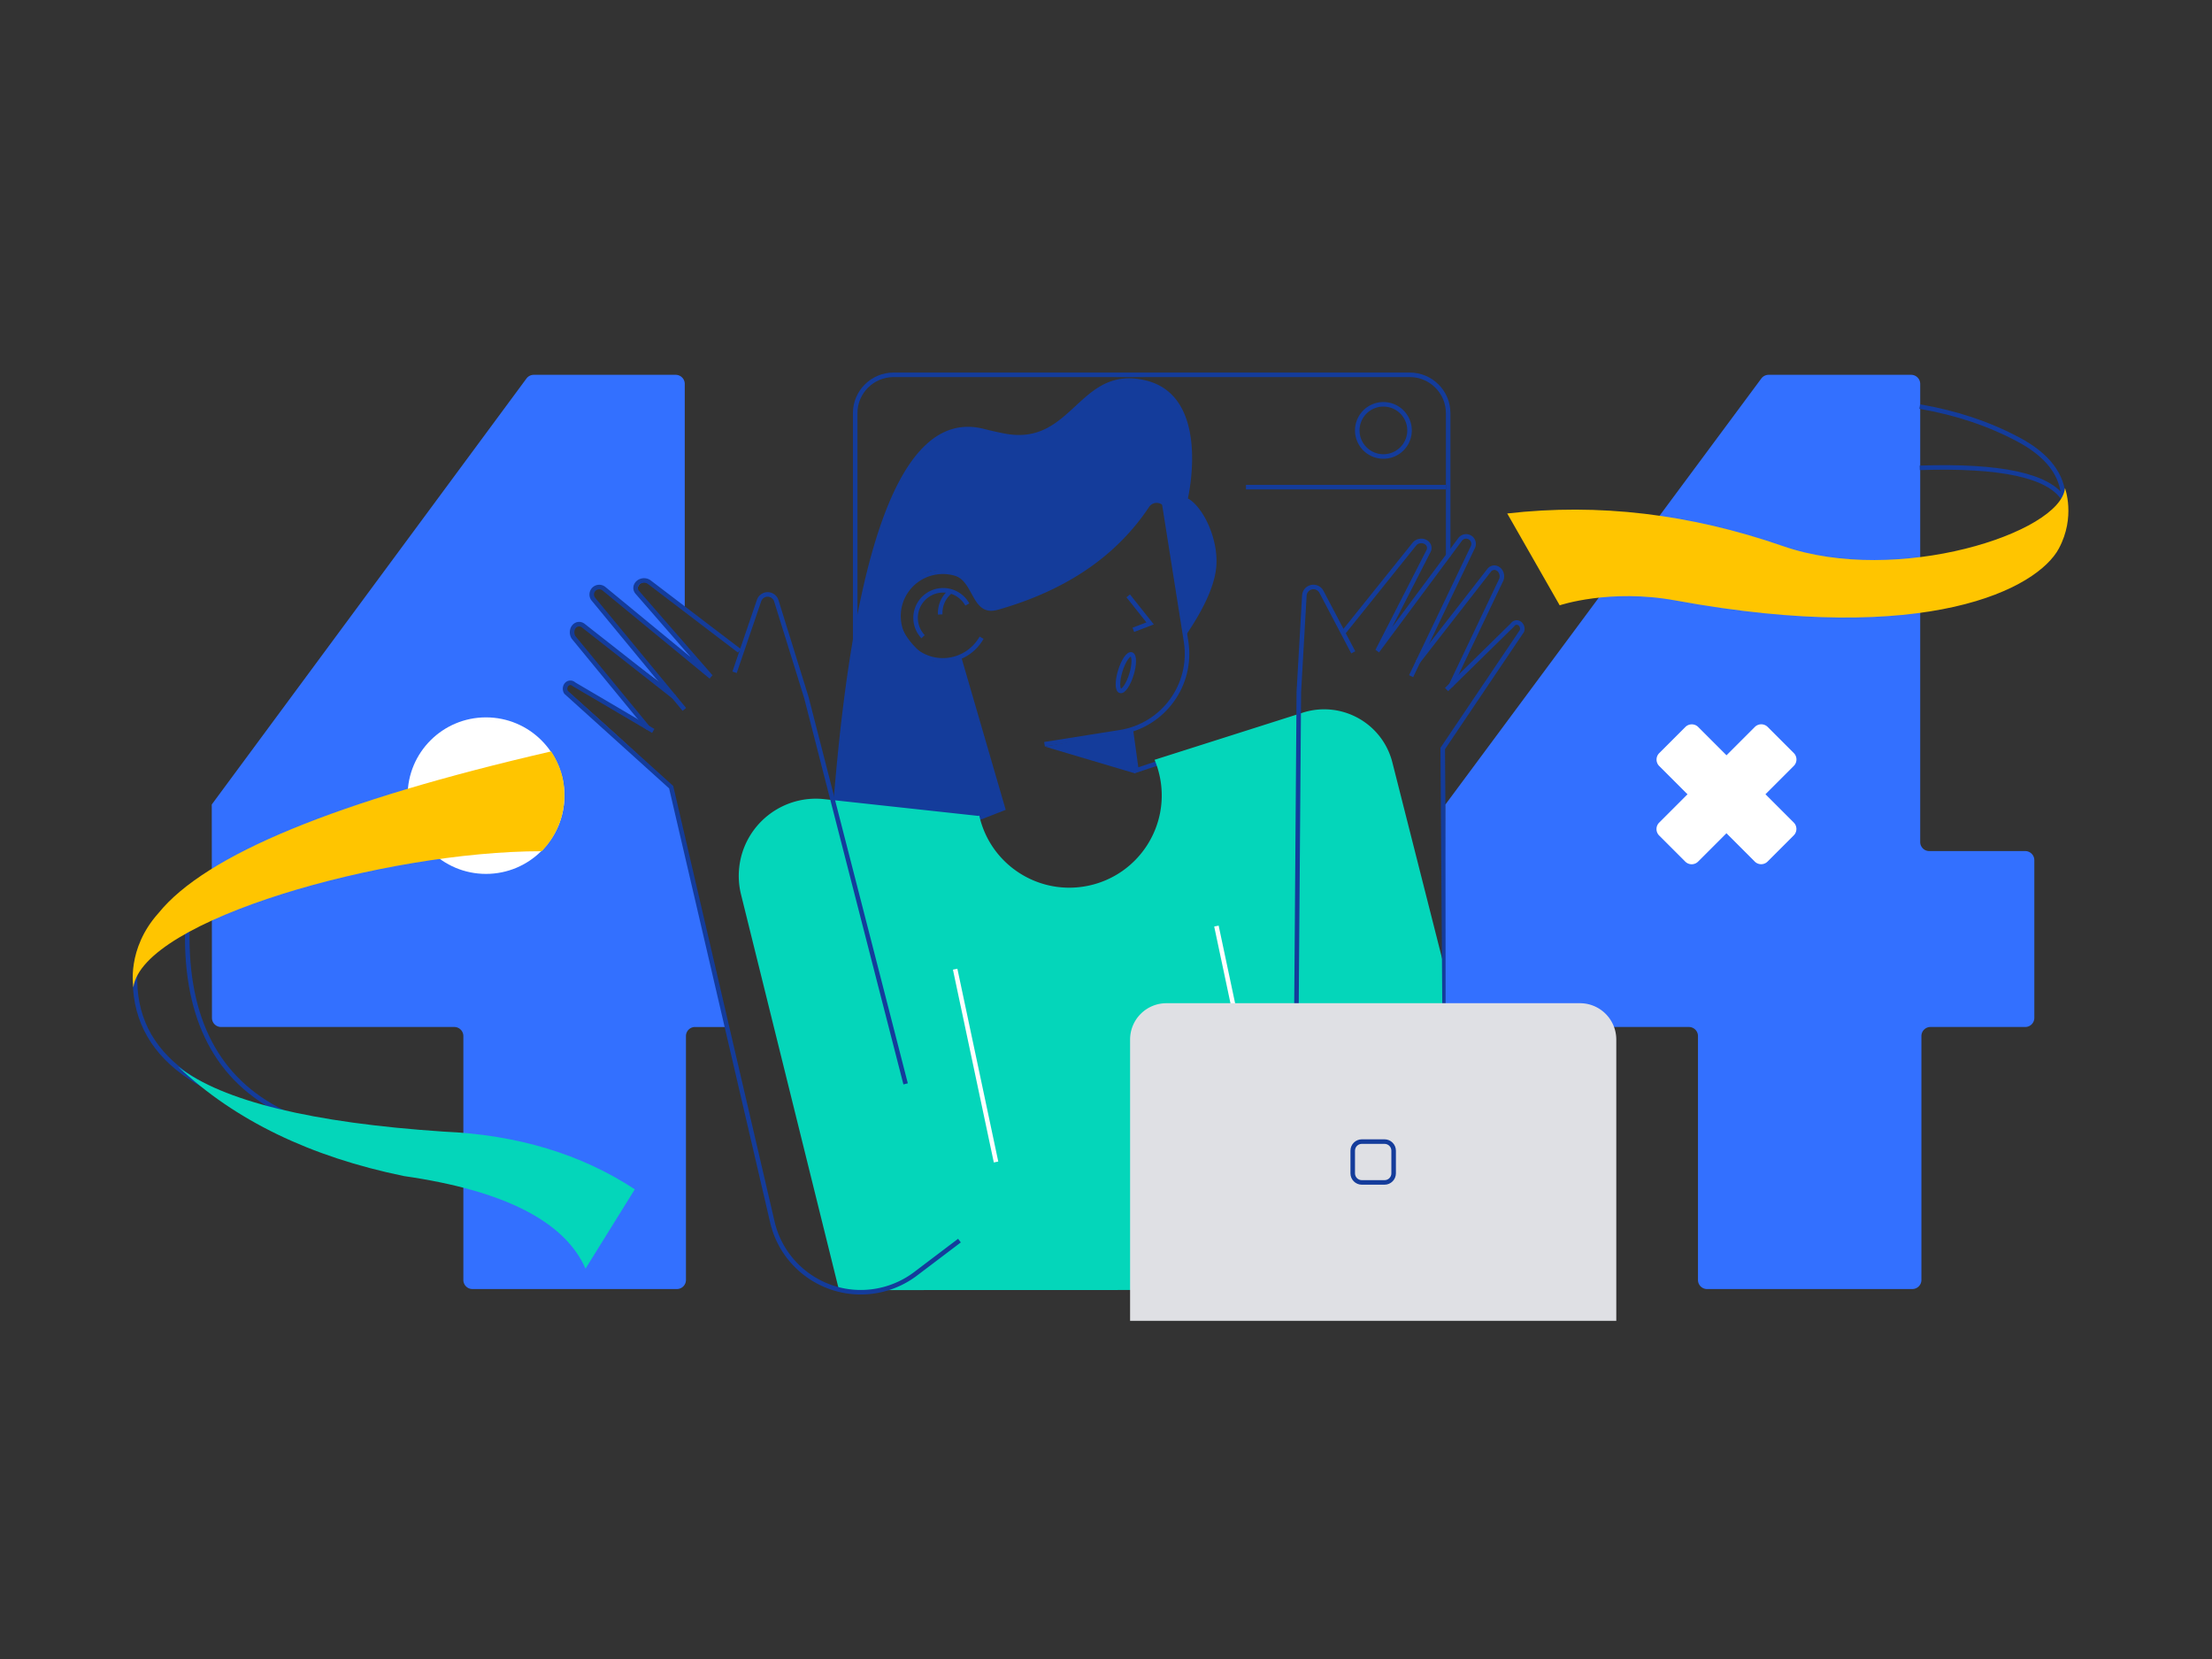 <svg viewBox="0 0 400 300" fill="none" xmlns="http://www.w3.org/2000/svg"><rect x="0" y="0" width="400" height="300" fill="#333333" stroke="none"/><path d="M24.429 176.079c-.58 14.873 11.739 23.898 36.956 27.075" stroke="#143C9B" stroke-width=".821"/><path fill-rule="evenodd" clip-rule="evenodd" d="M38.293 145.478 95.2 68.447c.31-.42.8-.667 1.32-.667h25.663c.907 0 1.642.735 1.642 1.642v40.554l-6.602-4.492a1.232 1.232 0 0 0-1.609 1.841l8.211 9.142 2.266 3.411-17.05-13.347a1.23 1.23 0 0 0-1.714 1.747l12.819 15.763c1.805 1.323-3.136-2.322-14.823-10.937l.001-.001a1.23 1.23 0 0 0-1.686 1.768c8.357 10.307 12.561 15.672 12.613 16.094.065.533-4.111-1.852-12.53-7.155l.001-.001a.821.821 0 0 0-.98 1.311c12.083 10.665 18.317 16.582 18.702 17.746.829 2.503 1.619 6.154 2.368 10.953.008.054.02.108.033.161l3.653 13.966a.678.678 0 0 1 .011.043l4.128 17.73-5.952-.006a1.642 1.642 0 0 0-1.644 1.64V231.458c0 .907-.735 1.642-1.642 1.642H85.432a1.642 1.642 0 0 1-1.642-1.642v-44.105c0-.907-.735-1.642-1.642-1.642H39.972c-.901 0-1.634-.726-1.642-1.626" fill="#3370FF"/><path fill-rule="evenodd" clip-rule="evenodd" d="M207.797 91.666c-5.928 8.911-15.045 15.111-27.351 18.601-4.288 1.216-4.315-3.92-6.855-5.71-1.313-.925-5.715-3.699-9.873 2.44-4.157 6.139 3.499 11.723 4.635 12.42.757.465 2.559.179 5.404-.856l8.108 27.884-32.075 12.523c3.224-58.24 12.604-85.376 28.143-81.406 1.378.352 2.663.638 3.855.859 12.244 2.267 13.278-12.478 25.325-9.646 12.047 2.832 7.692 21.362 7.692 21.362 2.575 1.398 5.389 6.82 5.167 11.897-.147 3.385-2.014 7.699-5.599 12.944l-3.588-22.66a1.643 1.643 0 0 0-2.988-.652Z" fill="#143C9B"/><path d="m204.023 107.755 3.957 4.976-3.037 1.165M177.5 115.317a8.017 8.017 0 0 1-5.747 3.999c-4.377.693-8.486-2.287-9.178-6.657-.692-4.371 2.295-8.475 6.672-9.169a8.013 8.013 0 0 1 6.736 2.062" stroke="#143C9B" stroke-width=".821"/><path d="M166.92 115.135a4.966 4.966 0 0 1-1.291-4.19 4.99 4.99 0 0 1 9.293-1.63" stroke="#143C9B" stroke-width=".821"/><path d="M170.024 111.116a4.97 4.97 0 0 1 1.709-4.039M204.483 131.89l1.021 7.404 4.554-1.517M169.998 119.33l5.528 34.903-2.998.475" stroke="#143C9B" stroke-width=".821"/><path d="m188.881 134.58 13.654-2.163c7.836-1.241 13.183-8.6 11.942-16.437l-4.663-29.438" stroke="#143C9B" stroke-width=".821"/><path fill-rule="evenodd" clip-rule="evenodd" d="m188.948 135.007 16.359 4.863-.791-7.767-15.568 2.904Z" fill="#143C9B"/><path d="M202.585 124.93c-.561-.172-.564-1.784-.008-3.603.556-1.818 1.461-3.153 2.021-2.982.56.171.564 1.784.008 3.603-.556 1.818-1.461 3.153-2.021 2.982Z" stroke="#143C9B" stroke-width=".821"/><path fill-rule="evenodd" clip-rule="evenodd" d="M134 161.74a13.932 13.932 0 0 1-.327-4.865c.834-7.663 7.722-13.198 15.384-12.364l27.859 3.031.169-.057-.037-.168c1.915 9.007 10.779 14.754 19.8 12.837 9.02-1.918 14.78-10.773 12.866-19.78a16.758 16.758 0 0 0-.929-2.979l26.807-8.527c6.697-2.131 13.853 1.571 15.984 8.268.076.241.146.485.208.73l19.39 76.472c2.061 8.13-2.859 16.393-10.989 18.454a15.171 15.171 0 0 1-3.728.466l-104.736.032L134 161.74Z" fill="#04D6BA"/><path d="M250.164 82.548a4.72 4.72 0 0 0 4.725-4.717 4.72 4.72 0 0 0-4.725-4.717 4.721 4.721 0 0 0-4.725 4.717 4.721 4.721 0 0 0 4.725 4.717ZM118.125 132.176l-14.333-8.439c-.423-.399-1.045-.348-1.388.114-.282.379-.295.93-.034 1.345l18.999 17.148 18.298 78.63c2.055 8.832 10.881 14.326 19.713 12.271a16.432 16.432 0 0 0 6.189-2.901l7.932-6.005" stroke="#143C9B" stroke-width=".821"/><path d="m122.018 126.119-16.412-12.883c-.57-.555-1.405-.487-1.865.151-.376.522-.392 1.284-.038 1.859l13.556 16.498" stroke="#143C9B" stroke-width=".821"/><path d="m128.587 122.399-19.359-15.929a1.354 1.354 0 0 0-1.98 1.812l16.501 20M133.699 117.681l-16.301-12.418c-.622-.459-1.562-.374-2.099.191-.439.462-.482 1.119-.104 1.603l13.153 15.107M132.833 121.575l4.429-12.973a1.643 1.643 0 0 1 3.122.043l5.428 17.473 17.954 69.88M261.587 124.692l11.898-11.671c.315-.491.932-.593 1.378-.227.366.3.513.832.359 1.298l-14.329 21.261.57 81.359c.063 9.067-7.236 16.47-16.304 16.533a16.414 16.414 0 0 1-7.546-1.777l-7.576-3.845" stroke="#143C9B" stroke-width=".821"/><path d="m256.333 119.753 12.845-16.491c.42-.677 1.249-.814 1.85-.306.492.416.692 1.153.488 1.796l-9.192 19.31" stroke="#143C9B" stroke-width=".821"/><path d="m249.043 117.734 14.974-20.164a1.354 1.354 0 0 1 2.364 1.28l-11.208 23.424M242.927 114.392l12.85-16.012c.495-.597 1.429-.742 2.088-.324.539.343.74.97.489 1.531l-9.135 17.862M244.712 117.964l-5.75-10.939a1.642 1.642 0 0 0-3.093.67l-.998 17.409-.545 72.216" stroke="#143C9B" stroke-width=".821"/><path d="M154.645 122.75V74.706c0-3.825 3.109-6.926 6.946-6.926h93.336c3.836 0 6.946 3.1 6.946 6.926v25.97" stroke="#143C9B" stroke-width=".821"/><path d="m172.722 175.258 7.395 34.869M219.968 167.464l7.395 34.869" stroke="#fff" stroke-width=".821"/><path fill-rule="evenodd" clip-rule="evenodd" d="m261.38 145.477 57.123-77.033a1.64 1.64 0 0 1 1.318-.664h25.771c.906 0 1.642.735 1.642 1.642v82.838c0 .907.735 1.642 1.641 1.642h17.352c.907 0 1.642.735 1.642 1.642v28.525c0 .907-.735 1.642-1.642 1.642h-17.134c-.907 0-1.642.735-1.642 1.642v44.105c0 .907-.735 1.642-1.642 1.642H308.69a1.642 1.642 0 0 1-1.642-1.642v-44.105c0-.907-.735-1.642-1.642-1.642h-42.348a1.642 1.642 0 0 1-1.642-1.626" fill="#3370FF"/><path d="M87.884 158.029c7.828 0 14.174-6.336 14.174-14.152 0-7.817-6.346-14.153-14.174-14.153-7.828 0-14.174 6.336-14.174 14.153 0 7.816 6.346 14.152 14.174 14.152Z" fill="#fff"/><path d="M261.462 88.086h-36.153M347.146 73.523c6.558 1.12 12.518 3.112 17.881 5.976 5.275 2.818 7.988 6.39 8.138 10.715-2.693-4.228-11.366-6.099-26.019-5.613" stroke="#143C9B" stroke-width=".821"/><path fill-rule="evenodd" clip-rule="evenodd" d="M373.41 88.264s1.971 5.198-1.103 10.925c-3.859 7.19-23.552 17.79-69.308 9.396-11.913-2.185-20.957.875-20.957.875l-9.486-16.607c16.471-1.894 33.09.072 49.856 5.9 20.603 7.16 50.239-2.368 50.998-10.49Z" fill="#FFC500"/><path fill-rule="evenodd" clip-rule="evenodd" d="M210.924 181.412h74.784a6.569 6.569 0 0 1 6.568 6.568v50.863h-87.92V187.98a6.569 6.569 0 0 1 6.568-6.568Z" fill="#DFE0E4"/><path d="M250.371 206.436h-4.112c-.907 0-1.642.735-1.642 1.641v4.1c0 .907.735 1.642 1.642 1.642h4.112c.907 0 1.642-.735 1.642-1.642v-4.1c0-.906-.735-1.641-1.642-1.641ZM33.868 168.285c-.288 16.083 5.46 27.022 17.245 32.818" stroke="#143C9B" stroke-width=".821"/><path fill-rule="evenodd" clip-rule="evenodd" d="M99.668 135.877c1.588 2.454 2.381 4.98 2.381 7.578.217 6.063-3.484 9.856-4.1 10.472-28.358 0-72.215 12.448-73.828 24.613 0 0-1.299-6.937 4.546-13.432 8.514-10.538 32.181-20.281 71.001-29.231Z" fill="#FFC500"/><path fill-rule="evenodd" clip-rule="evenodd" d="M32.215 192.898c10.286 9.707 23.904 16.299 40.854 19.776 18.11 2.608 29.048 8.186 32.814 16.734l8.91-14.343c-9.706-6.375-21.224-9.852-34.552-10.432-23.905-1.593-39.913-5.505-48.026-11.735Z" fill="#04D6BA"/><path d="m304.769 131.465-4.732 4.732a1.642 1.642 0 0 0 0 2.322l17.276 17.276a1.642 1.642 0 0 0 2.322 0l4.731-4.732a1.64 1.64 0 0 0 0-2.322l-17.275-17.276a1.642 1.642 0 0 0-2.322 0Z" fill="#fff"/><path fill-rule="evenodd" clip-rule="evenodd" d="m304.748 155.804-4.721-4.721a1.642 1.642 0 0 1 0-2.322l17.305-17.305a1.642 1.642 0 0 1 2.322 0l4.721 4.721a1.64 1.64 0 0 1 0 2.322l-17.305 17.305a1.64 1.64 0 0 1-2.322 0Z" fill="#fff"/></svg>